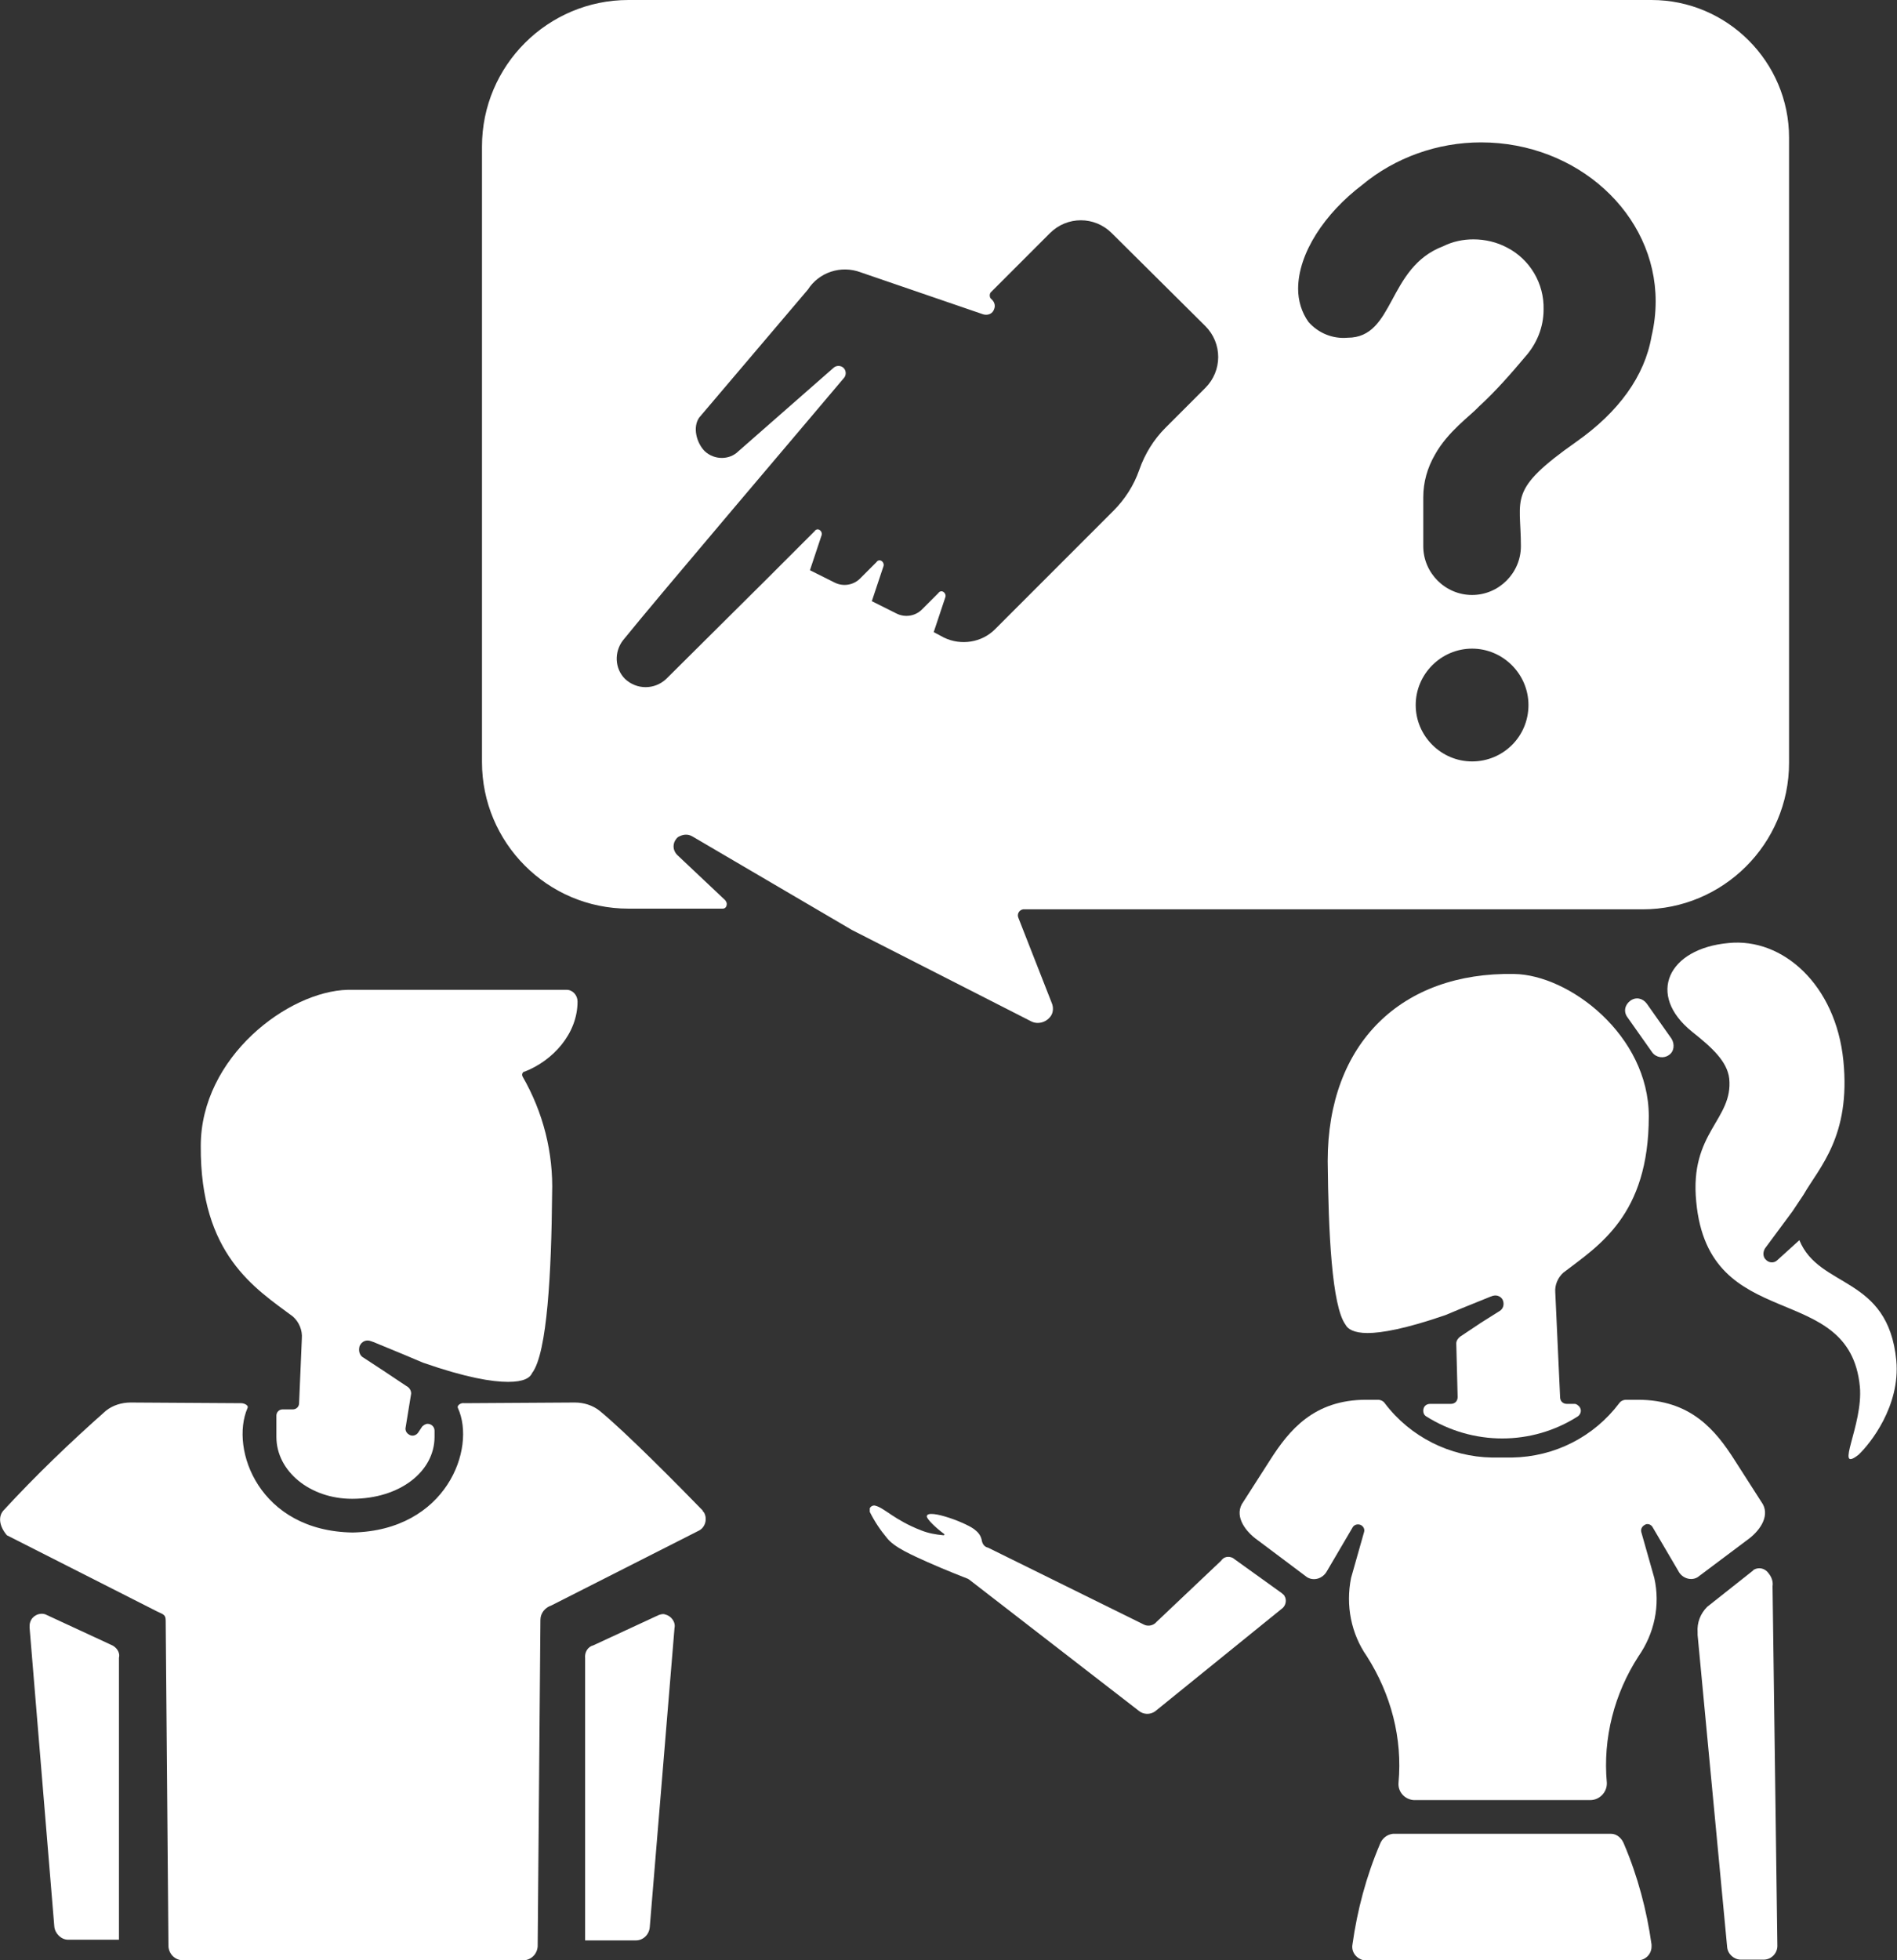 <svg enable-background="new 0 0 275.9 285" viewBox="0 0 275.9 285" xmlns="http://www.w3.org/2000/svg"><rect x="0" y="0" width="275.9" height="285" fill="#333333" stroke="none"/><g fill="#fff"><path d="m 186.4 231.6 l -7.1 -5.1 c -.6 -.3 -1.3 -.2 -1.7 .4 l -9.4 8.9 c -.4 .5 -1.2 .7 -1.8 .4 l -22.7 -11.2 c -.5 -.1 -.8 -.5 -.9 -1 -.1 -.6 -.4 -1.1 -.9 -1.5 -1 -1 -6.9 -3.2 -7.1 -2.1 -.1 .4 1.4 1.8 2.5 2.6 .1 .1 .1 .2 -.1 .2 -1.1 -.1 -2.2 -.3 -3.2 -.7 -3.9 -1.5 -5.4 -3.3 -6.7 -3.6 -.3 -.1 -.7 .1 -.8 .4 v .5 c .7 1.4 1.5 2.6 2.5 3.8 1.1 1.4 3.7 2.5 5.9 3.5 2.7 1.2 5.3 2.2 5.8 2.4 .1 0 .1 .1 .2 .1 l 24.7 19.1 c .7 .6 1.7 .6 2.4 .1 l 18.4 -14.9 c .6 -.4 .8 -1.3 .4 -1.9 0 -.1 -.2 -.2 -.4 -.4 z"/><path d="m 87.2 205.1 c -1 -.8 -2.3 -1.2 -3.6 -1.2 l -16.1 .1 c -.4 -.1 -1.1 .3 -.9 .7 2.7 5.9 -1.7 17.8 -15.3 18.1 -13.6 -.2 -17.9 -12.1 -15.3 -18.1 .2 -.4 -.5 -.7 -.9 -.7 l -16.1 -.1 c -1.3 0 -2.6 .4 -3.6 1.2 -5.2 4.6 -10.2 9.4 -14.9 14.5 -.8 .9 -.6 2.3 .5 3.6 l 21.5 10.9 c 1.1 .6 1.6 .5 1.6 1.5 l .4 47.4 c .1 1.1 .9 1.9 2 2 h 49.7 c 1.1 -.1 1.9 -.9 2 -2 l .4 -47.5 c 0 -1 .7 -1.8 1.6 -2.1 l 21.5 -10.9 c .9 -.5 1.2 -1.7 .7 -2.6 -.1 -.1 -.2 -.2 -.2 -.3 -3.3 -3.4 -11.3 -11.5 -15 -14.5 z"/><path d="m 16.1 239.1 l -9.5 -4.4 c -.9 -.3 -1.9 .2 -2.2 1.1 -.1 .3 -.1 .5 -.1 .8 l 3.6 43.5 c .1 1 1 1.9 2 1.9 h 7.4 v -41 c .2 -.8 -.4 -1.6 -1.2 -1.9 z"/><path d="m 95.8 234.8 l -9.5 4.4 c -.8 .2 -1.3 1 -1.2 1.9 v 41 h 7.4 c 1 0 1.9 -.8 2 -1.9 l 3.6 -43.5 c .2 -.9 -.5 -1.8 -1.4 -2 -.3 -.1 -.6 0 -.9 .1 z"/><path d="m 254.1 223.9 c 1.7 -1.2 3.3 -3.3 2.3 -5.2 l -4.1 -6.4 c -2.8 -4.4 -6.4 -8.8 -14.1 -8.8 h -1.7 c -.4 0 -.8 .2 -1 .5 -3.7 4.9 -9.4 7.8 -15.6 7.9 -.5 0 -.9 0 -1.4 0 h -.1 c -.5 0 -1 0 -1.4 0 -6.1 -.1 -11.9 -3 -15.6 -7.9 -.2 -.3 -.6 -.5 -1 -.5 h -1.7 c -7.6 0 -11.2 4.4 -14 8.8 l -4.1 6.4 c -1 1.9 .6 4 2.3 5.2 l 7.2 5.4 c 1 .6 2.3 .2 2.9 -.9 l 3.7 -6.3 c .2 -.4 .7 -.6 1.2 -.4 .4 .2 .6 .6 .5 1 l -1.9 6.7 c -.8 4 0 8.1 2.3 11.4 3.5 5.5 5.2 11.9 4.6 18.4 -.1 1.3 .9 2.4 2.2 2.5 h .1 25.6 c 1.3 0 2.4 -1.1 2.4 -2.4 v -.1 c -.6 -6.5 1.1 -13 4.6 -18.4 2.3 -3.3 3.2 -7.4 2.3 -11.4 l -1.9 -6.7 c -.1 -.5 .2 -.9 .7 -1.1 .4 -.1 .8 .1 1 .5 l 3.7 6.3 c .5 1 1.8 1.5 2.8 .9 z"/><path d="m 236.2 268.1 c -.3 -.8 -1 -1.5 -1.9 -1.5 h -31.7 c -.9 .1 -1.6 .7 -1.9 1.5 -2 4.7 -3.3 9.6 -4 14.6 -.2 1.1 .6 2.1 1.7 2.3 h .3 39.5 c 1.1 0 2 -.9 2 -2 0 -.1 0 -.2 0 -.3 -.7 -5 -2 -9.9 -4 -14.6 z"/><path d="m 257.2 228.7 c -.5 -.7 -1.4 -.9 -2.1 -.5 -.1 0 -.1 .1 -.1 .1 l -6.7 5.3 c -1 1 -1.5 2.3 -1.4 3.7 v .4 l 4.3 45.4 c .1 1 1 1.8 2 1.8 h 3.3 c 1.1 0 2 -.9 2 -2 l -.7 -52.3 c .1 -.6 -.1 -1.3 -.6 -1.9 z"/><path d="m 42.6 191.4 c .9 .8 1.4 2 1.3 3.2 l -.4 9.4 c 0 .5 -.4 .9 -.9 .9 h -1.5 c -.5 0 -.9 .4 -.9 .9 v 3.1 c 0 5 4.9 9 11 9 7 0 12 -4 12 -9 v -.9 c 0 -.6 -.5 -1 -1 -1 -.3 0 -.6 .2 -.8 .4 l -.6 .9 c -.3 .4 -.9 .6 -1.4 .2 -.3 -.2 -.5 -.6 -.4 -1 l .8 -4.9 c 0 -.5 -.3 -.9 -.7 -1.1 l -3.3 -2.2 -2.9 -1.9 c -.6 -.3 -.8 -1 -.6 -1.7 .3 -.7 1 -1 1.7 -.7 .1 0 .2 .1 .3 .1 l 4.6 1.9 2.6 1.1 c 6.3 2.2 10.1 2.8 12.4 2.8 s 3.2 -.6 3.5 -1.3 c 2.2 -2.9 2.8 -14.8 2.9 -26 .2 -6 -1.3 -11.9 -4.3 -17.1 -.1 -.2 -.1 -.5 .2 -.7 h .1 c 4.1 -1.6 7.7 -5.5 7.7 -10.2 0 -.9 -.7 -1.7 -1.6 -1.7 0 0 0 0 -.1 0 h -31.7 c -8.7 .2 -21.4 9.8 -21.4 22.7 -.1 15.8 7.9 20.7 13.4 24.8 z"/><path d="m 242.7 153.4 c .8 -.5 .9 -1.6 .4 -2.4 l -3.6 -5.1 c -.6 -.8 -1.6 -1 -2.4 -.4 s -1 1.6 -.4 2.4 l 3.6 5.1 c .6 .8 1.7 .9 2.4 .4 z"/><path d="m 239.8 162.3 c 0 -11.8 -11.6 -20.6 -19.6 -20.7 -16.3 -.3 -27.1 10 -27.1 27.2 .1 10.3 .6 21.1 2.6 23.8 .3 .6 1.2 1.2 3.2 1.2 s 5.5 -.6 11.3 -2.6 l 2.4 -1 4.2 -1.7 c .1 0 .2 -.1 .3 -.1 .6 -.2 1.3 .1 1.5 .7 s 0 1.2 -.5 1.5 l -2.7 1.7 -3 2 c -.3 .2 -.6 .6 -.6 1 l .2 7.8 c 0 .6 -.4 1 -1 1 h -3 c -.6 0 -1 .4 -1 1 0 .3 .1 .6 .4 .8 6.8 4.3 15.4 4.3 22.1 0 .4 -.3 .6 -.9 .2 -1.4 -.2 -.2 -.4 -.4 -.7 -.4 h -1.1 c -.6 0 -1 -.4 -1 -1 l -.7 -15.2 c -.1 -1.1 .4 -2.2 1.2 -2.9 5.1 -3.9 12.4 -8.3 12.4 -22.7 z"/><path d="m 275.8 197.8 c -1.2 -12.4 -11.2 -10.4 -14.1 -17.5 l -3.2 2.9 c -.5 .5 -1.3 .4 -1.7 -.1 0 0 -.1 -.1 -.1 -.1 -.3 -.4 -.3 -1 0 -1.5 l 4 -5.4 1.6 -2.4 c 2.3 -4 6.9 -8.5 5.8 -19.5 s -8.8 -17.9 -16.7 -17.1 c -8.8 .8 -12 7.5 -5.3 12.9 2.9 2.3 5.1 4.3 5.4 6.8 .6 6 -5.8 7.8 -4.8 17.9 1.8 19.5 22.3 11.2 23.8 26.9 .5 5.6 -3.8 12.7 -.2 9.9 1.7 -1.6 6.1 -7.1 5.5 -13.7 z"/><path d="m 100.7 121.6 l 23.2 13.6 26.1 13.3 c 1 .5 2.3 .1 2.9 -.9 .3 -.5 .3 -1.2 .1 -1.7 l -4.9 -12.5 c -.2 -.5 .1 -1.1 .7 -1.2 h .2 89.9 c 11.7 0 21.3 -9.5 21.3 -21.3 v -90.9 c 0 -11 -9 -20 -20 -20 h -148.8 c -11.7 0 -21.3 9.5 -21.3 21.3 v 89.5 c 0 11.7 9.5 21.3 21.3 21.3 h 13.7 c .4 0 .6 -.3 .6 -.7 0 -.2 -.1 -.3 -.2 -.5 l -7 -6.6 c -.7 -.7 -.7 -1.7 -.1 -2.4 l .2 -.2 c .7 -.4 1.4 -.5 2.1 -.1 z m 113.4 -10.9 c -4.5 0 -8.2 -3.7 -8.2 -8.2 s 3.7 -8.2 8.2 -8.2 8.2 3.7 8.2 8.2 c 0 4.6 -3.7 8.2 -8.2 8.2 z m -16 -83.8 c 4.8 -4 11 -6.2 17.3 -6.2 14 0 25.4 10.4 25.4 23.1 0 1.7 -.2 3.4 -.6 5.1 -1 5.8 -4.8 11 -10.9 15.3 -10.1 7.1 -8.1 8.1 -8.1 15.2 0 3.9 -3.2 7.1 -7.1 7.1 s -7.1 -3.2 -7.1 -7.1 v -7.1 c 0 -2.2 .6 -4.3 1.7 -6.2 1.9 -3.4 5.1 -5.6 6.4 -7 2.4 -2.2 4.6 -4.7 6.7 -7.2 1.7 -1.9 2.7 -4.3 2.7 -6.9 .1 -3.8 -2 -7.3 -5.3 -9 -1.5 -.8 -3.2 -1.2 -4.9 -1.2 -1.5 0 -3 .3 -4.4 1 -8.2 3.1 -7 13.3 -13.9 13.3 -2.2 .2 -4.3 -.7 -5.7 -2.3 -1 -1.4 -1.5 -3.1 -1.5 -4.8 0 -5.2 3.9 -11 9.3 -15.1 z m -101.2 71.8 c -1.7 1.6 -4.3 1.6 -6 0 -1.5 -1.5 -1.6 -3.9 -.3 -5.6 5 -6.2 27.4 -32.5 32.1 -38.1 .4 -.4 .4 -1.1 0 -1.5 s -1.1 -.4 -1.5 0 l -13.8 12.1 c -1.3 1.3 -3.5 1.3 -4.9 0 -1.2 -1.2 -1.8 -3.5 -.8 -4.9 l 15.8 -18.6 c 1.6 -2.5 4.8 -3.6 7.7 -2.5 l 17.8 6.1 c .7 .2 1.4 -.1 1.6 -.8 .2 -.5 0 -1 -.3 -1.3 l -.2 -.2 c -.2 -.2 -.2 -.7 0 -.9 l 8.6 -8.6 c 2.5 -2.5 6.5 -2.5 9 0 l 13.6 13.5 c 2.5 2.5 2.5 6.5 0 9 l -5.8 5.8 c -1.7 1.7 -3 3.8 -3.8 6.1 s -2.1 4.3 -3.8 6 l -17.2 17.2 c -1.9 1.9 -4.9 2.4 -7.4 1.2 l -1.5 -.8 1.7 -5.1 c .1 -.3 -.1 -.7 -.4 -.8 -.2 -.1 -.5 0 -.6 .2 l -2.4 2.4 c -1 1 -2.5 1.2 -3.7 .6 l -3.6 -1.8 1.7 -5.1 c .1 -.3 -.1 -.7 -.4 -.8 -.2 -.1 -.5 0 -.6 .2 l -2.4 2.4 c -1 1 -2.5 1.2 -3.7 .6 l -3.6 -1.8 1.7 -5.1 c .1 -.3 -.1 -.7 -.4 -.8 -.2 -.1 -.5 0 -.6 .2 l -7.1 7.1 z"/></g></svg>